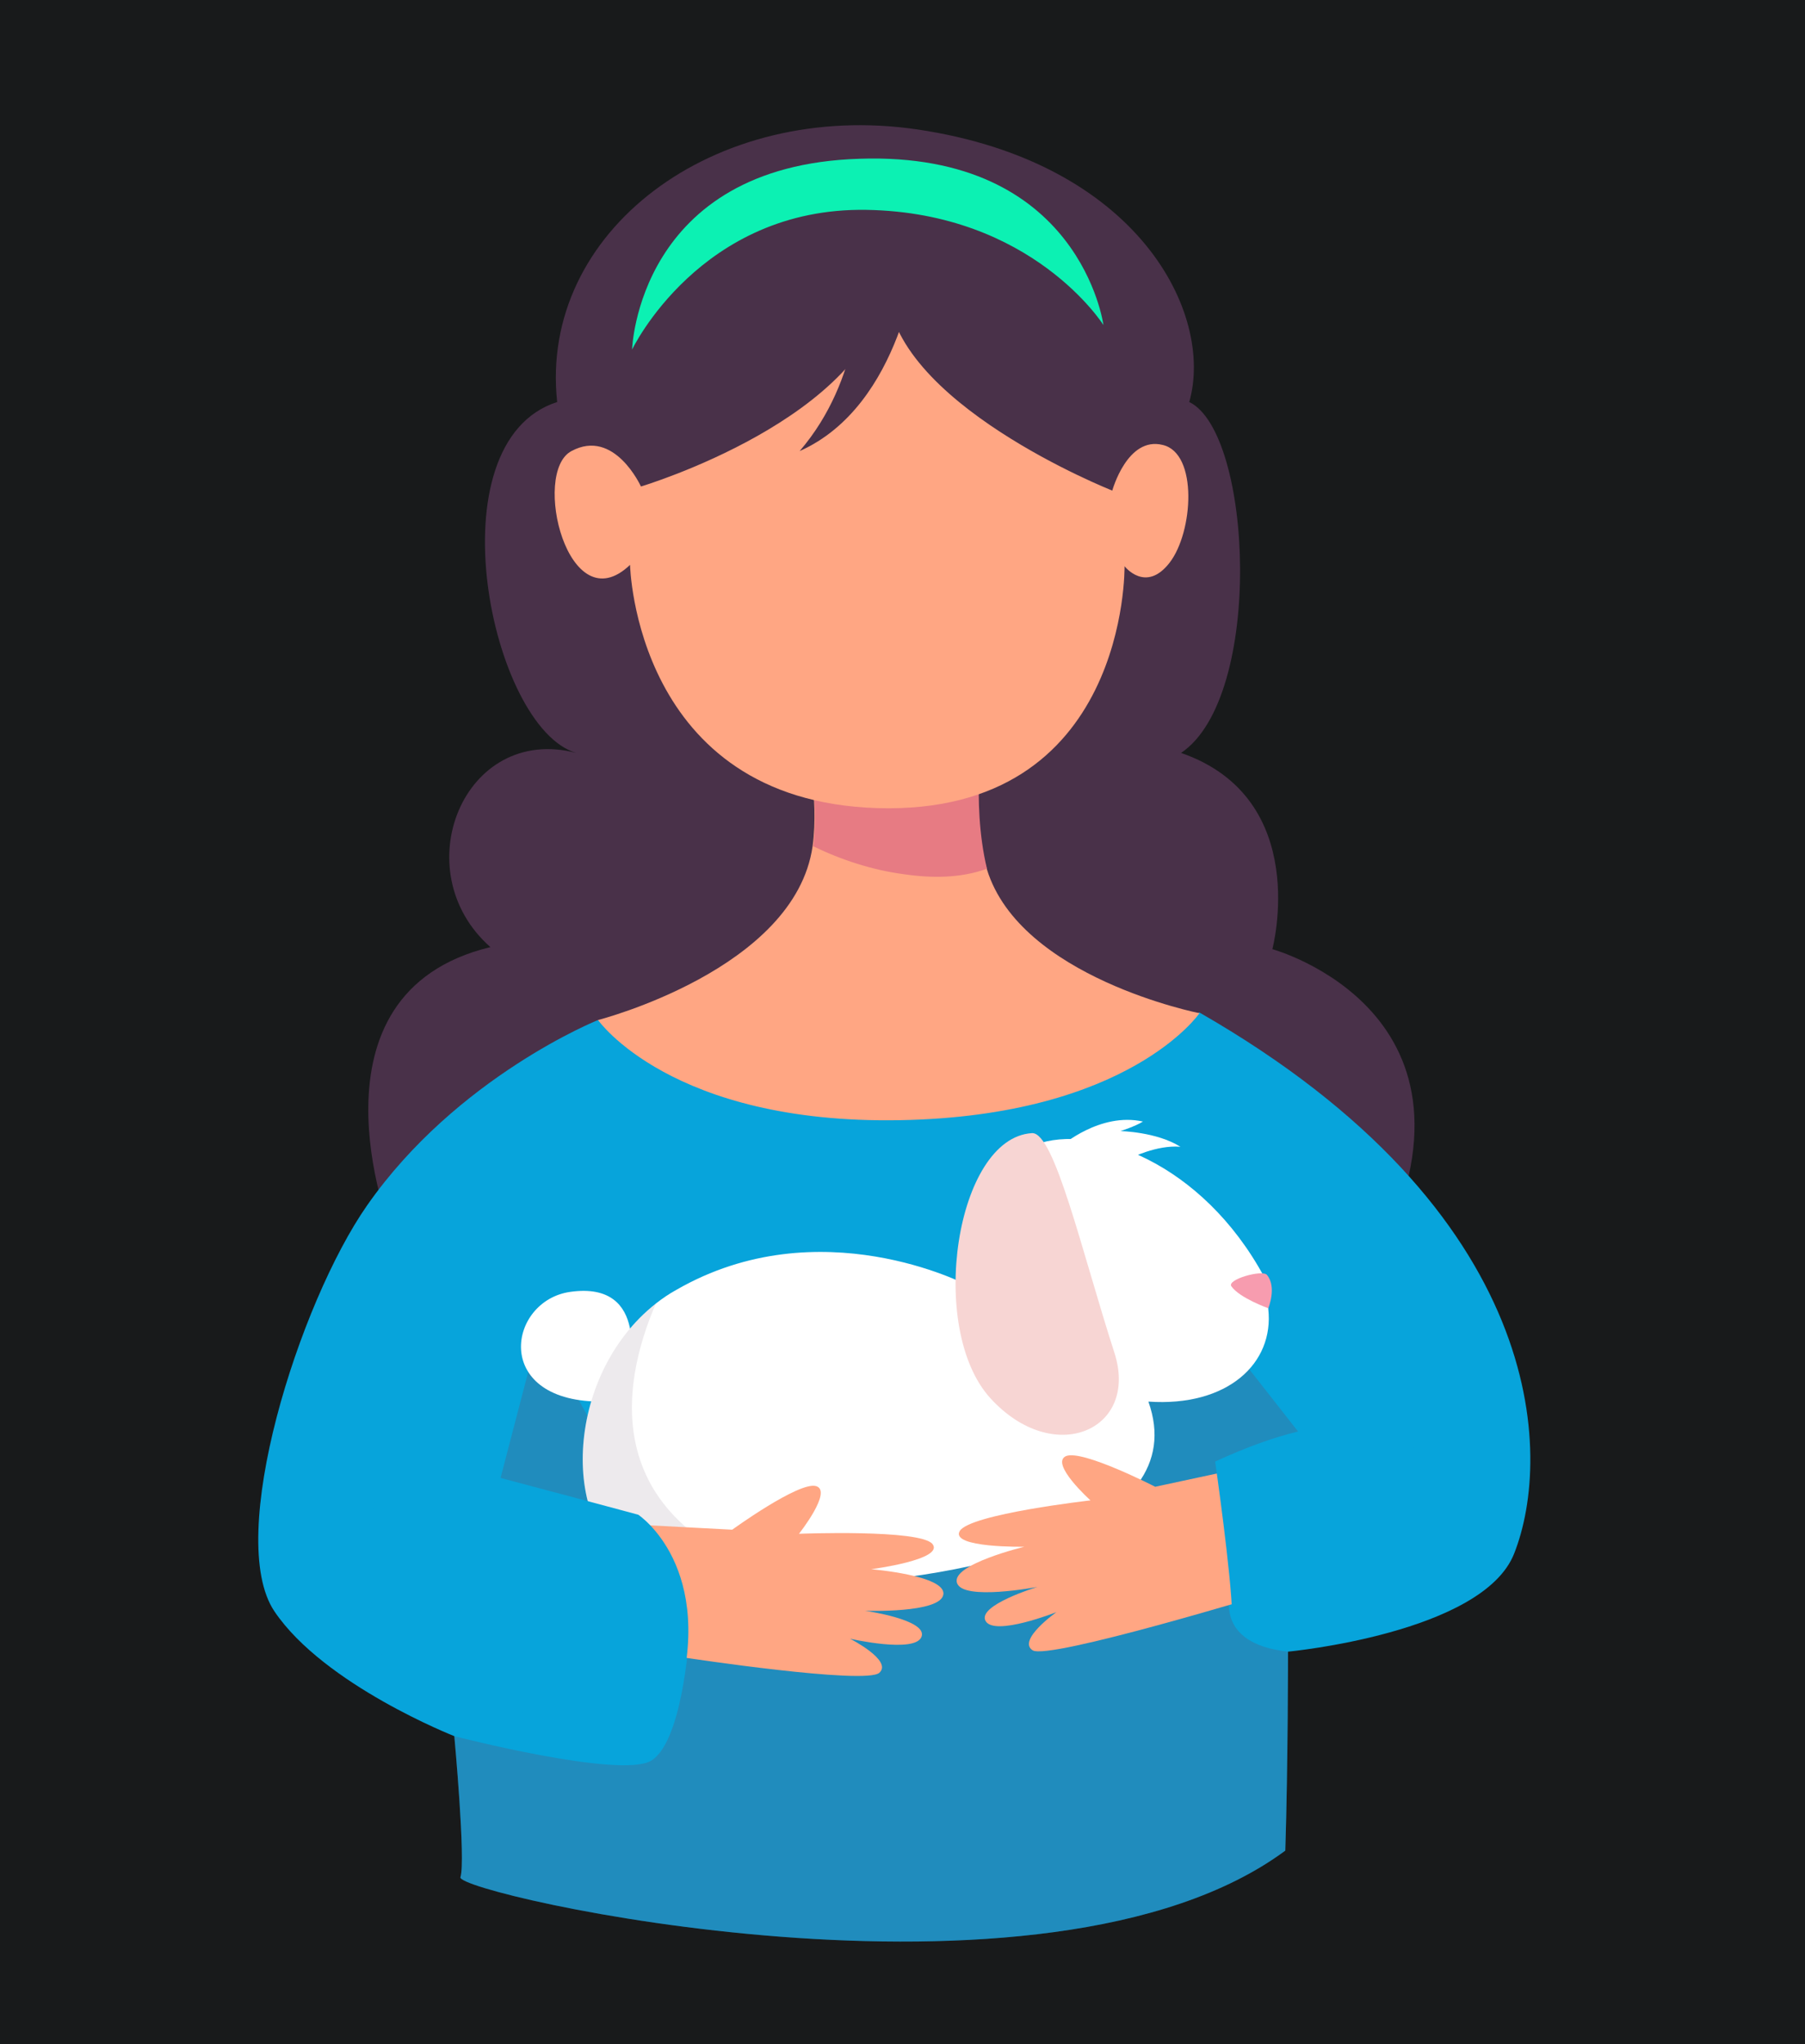 <?xml version="1.0" encoding="utf-8"?>
<!-- Generator: Adobe Illustrator 23.0.1, SVG Export Plug-In . SVG Version: 6.00 Build 0)  -->
<svg version="1.1" id="Layer_1" xmlns="http://www.w3.org/2000/svg" xmlns:xlink="http://www.w3.org/1999/xlink" x="0px" y="0px"
	 viewBox="0 0 265 300" style="enable-background:new 0 0 265 300;" xml:space="preserve">
<style type="text/css">
	.st0{fill:#181A1B;}
	.st1{fill:#493149;}
	.st2{fill:#07A4DB;}
	.st3{opacity:0.2;fill:#833149;enable-background:new    ;}
	.st4{fill:#FFA683;}
	.st5{fill:#E77B83;}
	.st6{fill:#FFFFFF;}
	.st7{fill:#F7D5D3;}
	.st8{fill:#F79CAF;}
	.st9{opacity:0.1;fill:#493149;enable-background:new    ;}
	.st10{fill:#FCCB65;}
	.st11{fill:#0CF1B3;}
</style>
<rect class="st0" width="265" height="300"/>
<g>
	<path class="st1" d="M57.3,180.4c0,0-13.5-34.6,14.7-41.4c-12.7-11.2-3.9-32.8,12.6-28.5C72,106.8,63.4,64.9,81.8,59
		c-2.7-25,23-44.4,52.9-40c32.4,4.8,43.6,27,39.9,40c9.3,4.5,11,43.3-1.2,51.5c19.3,6.7,13.4,28.8,13.4,28.8s33.9,9.3,15.3,45.9
		C130.1,209.9,57.3,180.4,57.3,180.4z"/>
	<path class="st2" d="M222.3,228c-4.6,11.7-33.2,14.4-33.2,14.4s0,16.8-0.4,29.2c-35.3,26.1-121.9,6.3-121.1,3.9
		c0.8-2.4-0.9-20.7-0.9-20.7s-19.1-7.5-26.4-18.3s3.6-45.3,13.6-59.6c13.2-18.9,33.9-27.2,33.9-27.2s44.3,14.7,88.3-1.1
		C227.2,177.9,228,213.6,222.3,228z"/>
	<polygon class="st3" points="79.2,195 72.5,220.7 87.8,228 87.8,210.6 	"/>
	<polygon class="st3" points="151.1,216.5 170.8,225.4 195.6,216.5 180.7,197.5 160.4,201.5 	"/>
	<path class="st3" d="M189.1,242.4c0,0,0,16.8-0.4,29.2c-35.3,26.1-121.9,6.3-121.1,3.9c0.8-2.4-0.9-20.7-0.9-20.7
		s24.4,6.3,28.9,3.6c4.5-2.7,5.5-17.4,5.5-17.4l30.9-24.2l48.7,16.9C180.7,233.7,178.1,241.2,189.1,242.4z"/>
	<g>
		<g>
			<path class="st4" d="M132.1,164.4c-33.6,0.6-44.3-14.7-44.3-14.7s28.9-7.4,31.5-25.5c1-7.2-1-15.5-1-15.5l26.1-2.4
				c0,0-2.5,11.4,0.5,21.3c4.9,15.9,31.2,21.1,31.2,21.1S165.8,163.8,132.1,164.4z"/>
			<path class="st5" d="M144.9,127.5c-3.9,1.4-8.1,1.4-12.2,0.8c-4.6-0.6-9.2-2.1-13.3-4.1c0.9-7.2-1-15.5-1-15.5l26.1-2.4
				C144.4,106.2,142.5,117.5,144.9,127.5z"/>
			<path class="st4" d="M92.5,82.9c0,0,0.7,34.6,36.3,35.7c36.9,1.1,36.3-35.5,36.3-35.5s3.1,4,6.6-0.5c3.5-4.5,4.2-16.1-1-17.3
				c-5.2-1.3-7.4,6.7-7.4,6.7s-32.9-13-33-29.9c-2.7,19.3-36.2,29.3-36.2,29.3s-3.9-8.6-10.2-5.2C78,69.3,83.4,91.6,92.5,82.9z"/>
		</g>
	</g>
	<g>
		<path class="st6" d="M168.6,205.7c6.7,18.8-25.3,26.1-50,27c-11.3,0.4-21-0.6-24.9-2.4c-11.5-5.5-11-28.3,2.6-39
			c0.9-0.7,1.9-1.4,3-2c21-12.1,42.7-0.7,42.7-0.7s1.6-17.3,10-20.6c8.5-3.2,24.5,2.6,33.6,19.4c0.6,1.1,0.5,3.1,0.6,4.7
			C187.1,200.1,180.2,206.5,168.6,205.7z"/>
		<path class="st7" d="M151.5,166.3c-11.2,0.7-15.4,28.7-6.1,38.9c9.3,10.2,21.9,4.7,18.2-6.7C158.8,183.6,154.8,166.1,151.5,166.3z
			"/>
		<path class="st6" d="M155.8,168.2c0,0,5.7-5,12-3.6c-1.1,0.7-3.3,1.4-3.3,1.4s5.3,0.1,8.8,2.3c-3.5-0.3-7.4,1.7-7.4,1.7"/>
		<path class="st6" d="M92.3,201.3c0,0,3.3-13.4-8.6-11.7c-9.1,1.3-11.5,15.9,4.2,16.1"/>
		<path class="st8" d="M180.8,188.8c1.2,1.7,5.4,3.2,5.4,3.2s1.3-3.1-0.2-4.9C185.3,186.3,180,187.8,180.8,188.8z"/>
		<path class="st9" d="M118.6,232.7c-11.3,0.4-21-0.6-24.9-2.4c-11.5-5.5-11-28.3,2.6-39C91.1,203.3,87.2,224.6,118.6,232.7z"/>
	</g>
	<path class="st4" d="M92.3,223.7l15.2,0.8c0,0,9.8-7.1,12.3-6.4c2.5,0.7-2.5,7-2.5,7s17.8-0.7,19.6,1.5c1.8,2.3-9,3.7-9,3.7
		s11,0.9,10.6,3.7c-0.4,2.8-11.5,2.4-11.5,2.4s9.2,1.3,8.3,3.8c-0.9,2.5-10.5,0.3-10.5,0.3s6.3,3.2,4.3,5c-2,1.8-28.4-2.2-28.4-2.2
		S92.1,240.4,92.3,223.7z"/>
	<path class="st2" d="M93.7,222.3c0,0,11.7,7.7,5.6,28.1c-10,8.9-42.9-6-42.9-6s-7.8-25.9,4.5-30.9C60.9,213.6,86,220.2,93.7,222.3z
		"/>
	<path class="st4" d="M184.5,215l-14.9,3.2c0,0-10.7-5.5-13.1-4.5c-2.4,1.1,3.6,6.5,3.6,6.5s-17.7,2-19.2,4.5
		c-1.4,2.5,9.5,2.3,9.5,2.3s-10.8,2.6-9.9,5.3c0.8,2.7,11.8,0.6,11.8,0.6s-8.9,2.7-7.6,5c1.3,2.3,10.4-1.3,10.4-1.3
		s-5.8,4.1-3.5,5.6c2.3,1.5,35.1-8.5,35.1-8.5S187.3,231.5,184.5,215z"/>
	<path class="st2" d="M178.4,214.5c0,0,2.4,16.7,2.5,22.6c13.2,13.1,31.5-9.9,31.1-10.8C212,226.2,215.3,197.5,178.4,214.5z"/>
	<path class="st10" d="M76.5,182.4"/>
	<path class="st11" d="M92.8,51.3c0,0,10-20.9,34.4-20.5c24.4,0.4,34.8,16.9,34.8,16.9s-3.4-25.5-35.8-24.4
		C93.6,24.3,92.8,51.3,92.8,51.3z"/>
	<path class="st1" d="M134.7,37.7c0,0-2.2,21.8-17.3,28.5c9.2-10.7,8.7-24.1,8.7-24.1S126.6,35.4,134.7,37.7z"/>
</g>
</svg>
